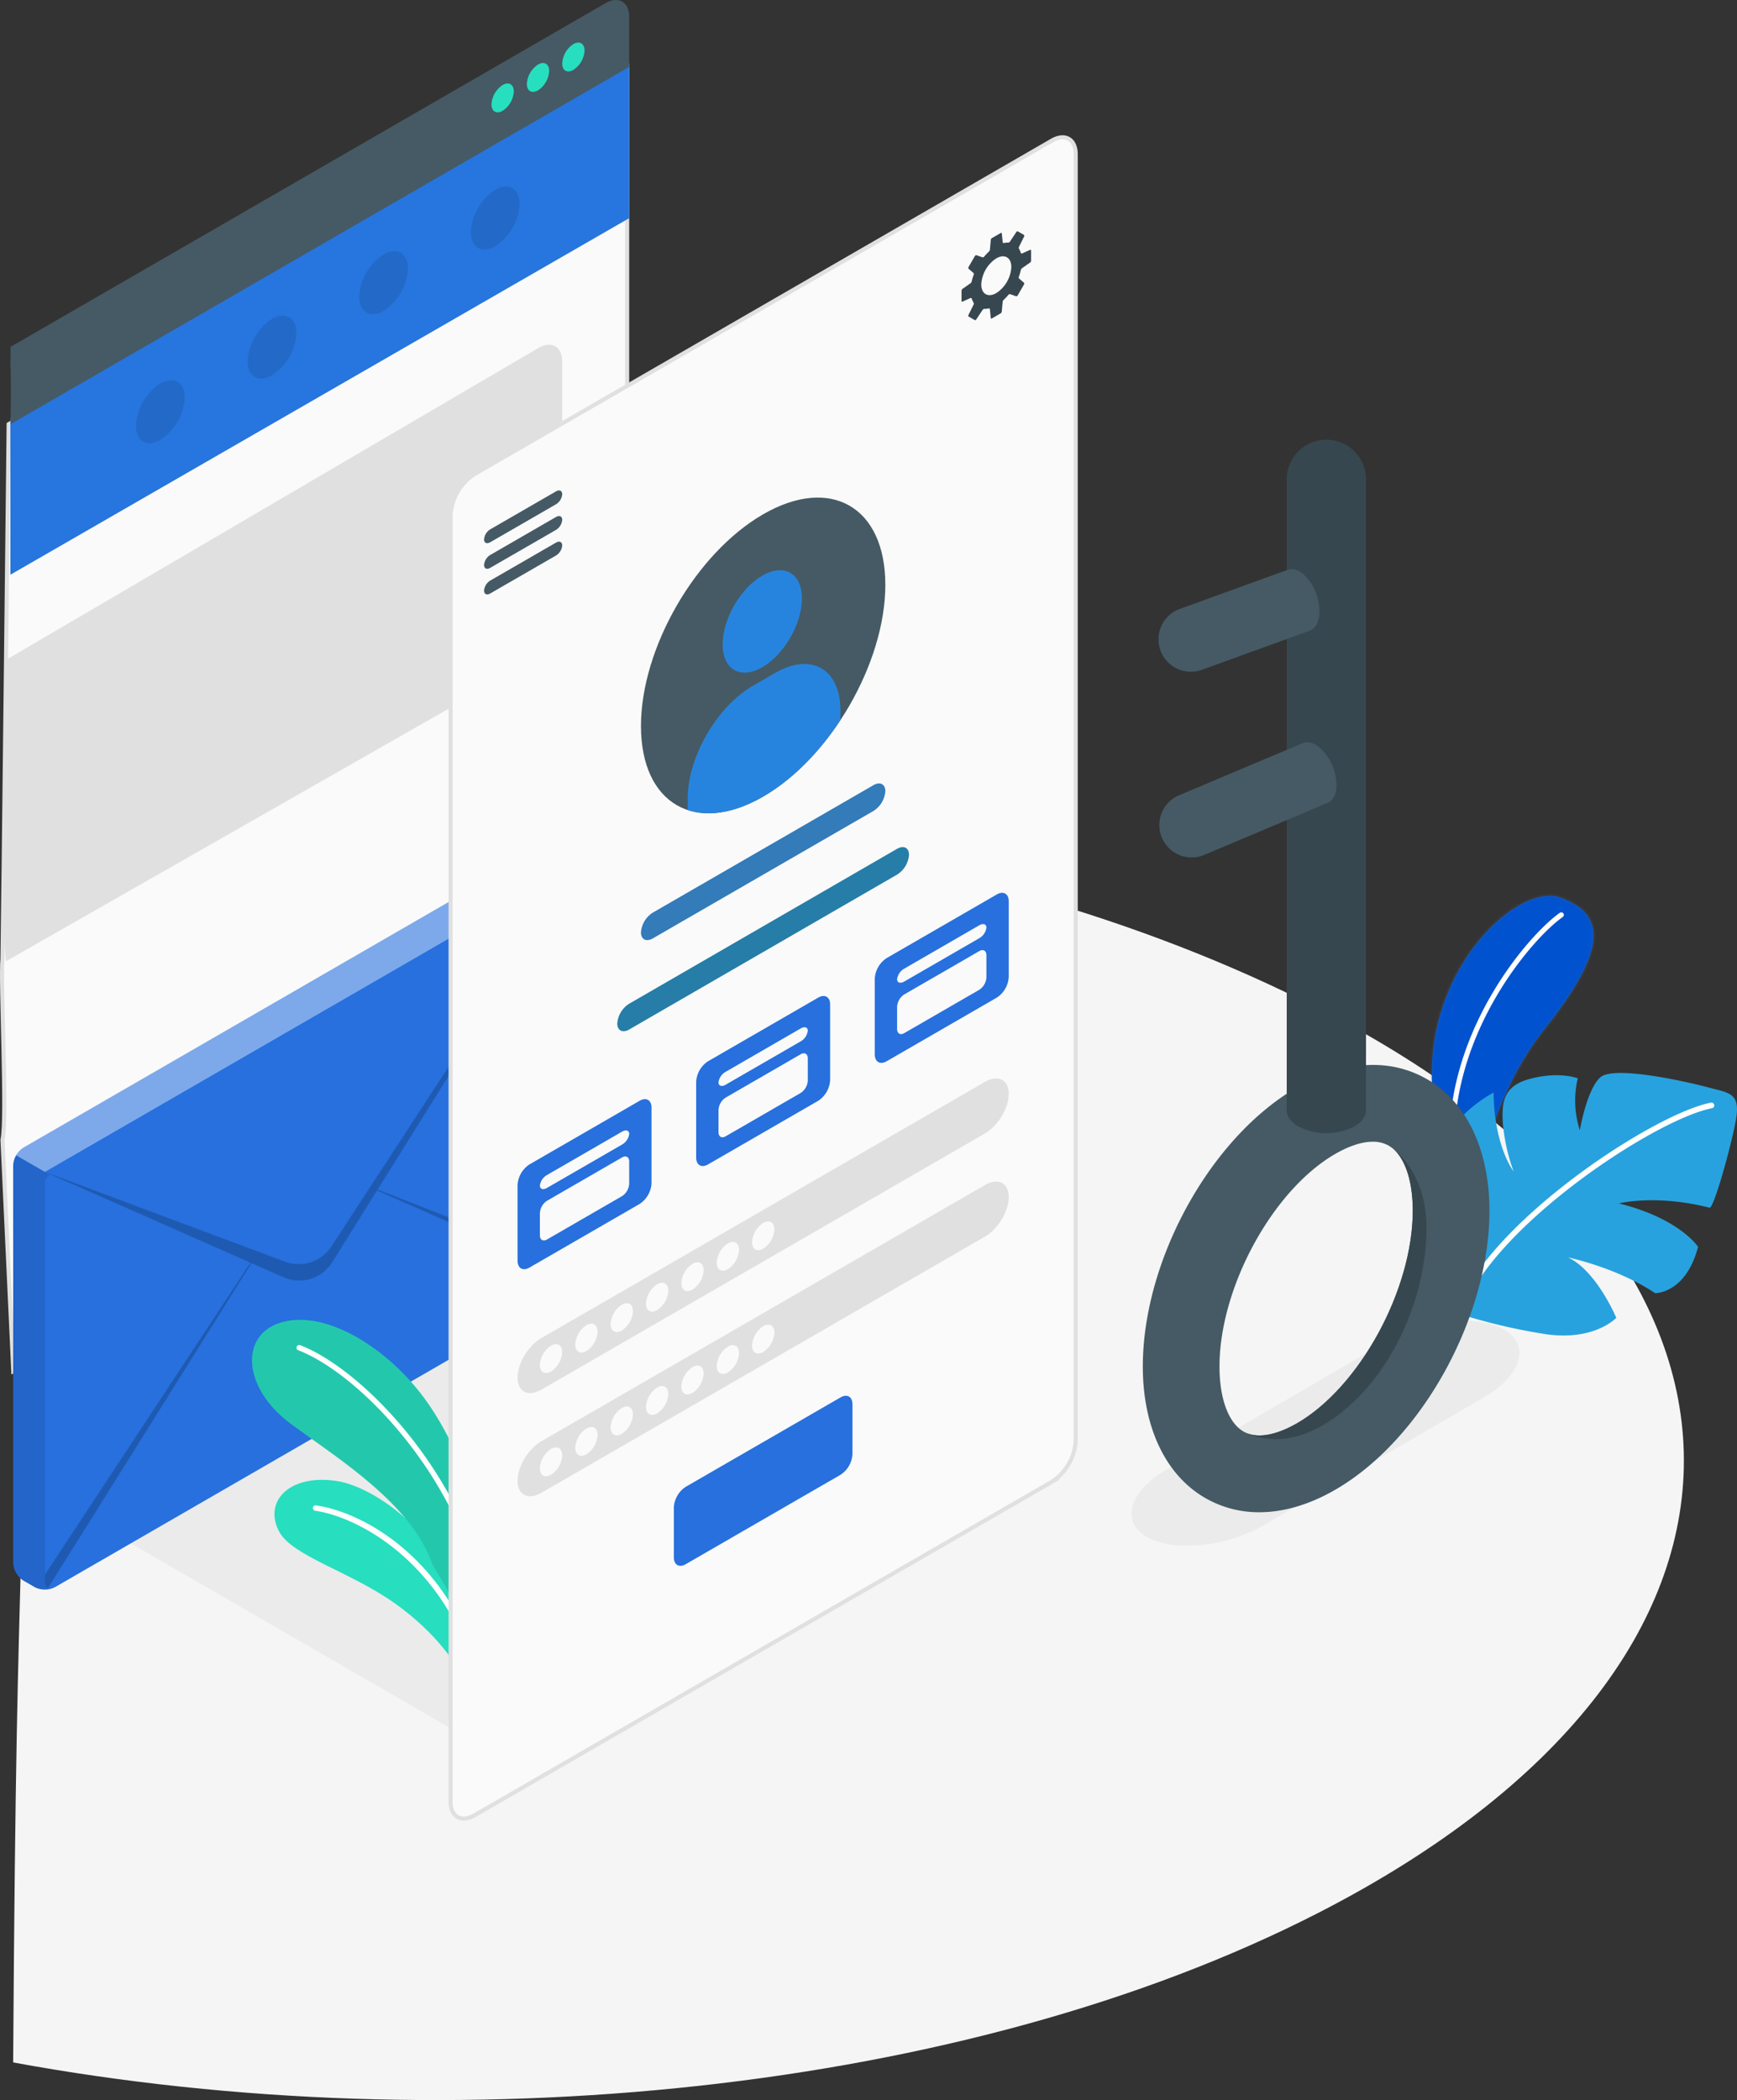<svg xmlns="http://www.w3.org/2000/svg" width="499.209" height="603.266" viewBox="0 0 499.209 603.266">
  <rect x="0" y="0" width="499.209" height="603.266" fill="#333333" stroke="none"/>
  <g id="Vector_svg" transform="translate(-252.96 -51.042)">
    <g id="Floor" transform="translate(19.406 286.94)">
      <path id="Floor-2" data-name="Floor" d="M256.221,576.193c126.721,23.295,273.729,8.961,375.123-42.974,140.051-71.736,140.051-188.04,0-259.774-101.535-52.008-243.657-68.121-370.585-44.675C259.685,480.808,257.355,398.069,256.221,576.193Z" transform="translate(-18.886 -219.641)" fill="#f5f5f5"/>
    </g>
    <g id="Shadows" transform="translate(138.627 429.092)">
      <path id="Shadow" d="M377.345,368.292c7.683,4.436,22.784,2.908,33.729-3.41l63.083-36.637c10.943-6.318,13.574-15.044,5.873-19.489s-22.811-2.922-33.753,3.4L383.245,348.81C372.3,355.134,369.662,363.855,377.345,368.292Z" transform="translate(66.586 -304.865)" fill="#ebebeb"/>
      <path id="Shadow-2" data-name="Shadow" d="M288.066,424.734,184.649,364.987l103.442-59.629Z" transform="translate(-42.551 -305.358)" fill="#ebebeb"/>
    </g>
    <g id="Plants" transform="translate(22.084 308.347)">
      <g id="Plants-2" data-name="Plants" transform="translate(641.863)">
        <g id="Groupe_97" data-name="Groupe 97" transform="translate(0.482)">
          <path id="Tracé_153" data-name="Tracé 153" d="M439.193,319.35s2.106-31.641,20.753-55.13,17.5-33.161,4.642-37.9-42.72,23.566-36.075,61.475S439.193,319.35,439.193,319.35Z" transform="translate(-427.561 -225.798)" fill="#005be4"/>
          <path id="Tracé_154" data-name="Tracé 154" d="M439.193,319.35s2.106-31.641,20.753-55.13,17.5-33.161,4.642-37.9-42.72,23.566-36.075,61.475S439.193,319.35,439.193,319.35Z" transform="translate(-427.561 -225.798)" stroke="#707070" stroke-width="1" opacity="0.1"/>
          <g id="Groupe_96" data-name="Groupe 96" transform="translate(5.067 4.752)">
            <path id="Tracé_155" data-name="Tracé 155" d="M431.638,299.532a.733.733,0,0,1-.733-.689c-2.178-34.844,22.429-63.434,31.641-69.9a.734.734,0,0,1,.844,1.2c-9.031,6.345-33.157,34.391-31.019,68.61a.736.736,0,0,1-.687.78Z" transform="translate(-430.769 -228.807)" fill="#fff"/>
          </g>
        </g>
        <g id="Groupe_100" data-name="Groupe 100" transform="translate(0 50.914)">
          <g id="Groupe_99" data-name="Groupe 99">
            <path id="Tracé_156" data-name="Tracé 156" d="M434.3,326.8a166.926,166.926,0,0,0,25.676,6.179c14.439,2.287,20.811-4.619,20.811-4.619S475.1,314.816,466.9,311.016c0,0,13.9,2.834,25.06,10.28,0,0,8.817.133,12.327-13.324,0,0-5.225-8.1-22.753-12.473,0,0,10.664-2.684,26.03,1.235,1.153.458,6.064-16.941,7.551-24.969s-1.741-7.942-8-9.613-26.986-6.326-30.9-2.884-5.908,15.212-5.908,15.212a27.749,27.749,0,0,1-.588-14.916s-5.631-2.2-14.371.341c-7.148,2.079-7.5,6.944-7.173,12.441a53.736,53.736,0,0,0,3.094,13.957s-5.573-7.143-5.745-22.628c0,0-14.629,7.268-17.126,21.787C427.052,293.31,425.138,316.368,434.3,326.8Z" transform="translate(-427.256 -258.031)" fill="#27a2de"/>
            <g id="Groupe_98" data-name="Groupe 98" transform="translate(8.992 8.52)">
              <path id="Tracé_157" data-name="Tracé 157" d="M433.76,320.847a.81.81,0,0,0,.731-.46c11.653-24.207,54.973-52.337,70.491-55.354a.813.813,0,1,0-.311-1.6c-15.772,3.068-59.805,31.65-71.641,56.246a.808.808,0,0,0,.379,1.082A.8.8,0,0,0,433.76,320.847Z" transform="translate(-432.949 -263.424)" fill="#fff"/>
            </g>
          </g>
        </g>
      </g>
    </g>
    <g id="Computer_Screen" data-name="Computer Screen" transform="translate(106.552 50.042)">
      <g id="Groupe_105" data-name="Groupe 105">
        <g id="Groupe_103" data-name="Groupe 103">
          <g id="Tracé_158" data-name="Tracé 158" transform="translate(-74.385 -42.993)" fill="#fafafa" stroke-miterlimit="10">
            <path d="M 224.612 437.859 L 221.507 371.42 C 222.33 367.772 221.974 352.777 221.659 339.536 C 221.444 330.487 221.241 321.94 221.5 319.534 L 221.503 319.508 L 221.504 319.482 C 221.721 307.297 223.192 173.524 223.277 165.847 L 401.035 63.217 L 401.038 328.439 C 401.038 330.448 400.354 332.738 399.113 334.888 C 397.871 337.038 396.229 338.775 394.489 339.78 L 224.612 437.859 Z" stroke="none"/>
            <path d="M 225.151 436.872 L 394.197 339.273 C 395.849 338.319 397.415 336.658 398.606 334.595 C 399.797 332.533 400.453 330.347 400.453 328.439 L 400.45 64.23 L 223.858 166.187 C 223.742 176.756 222.304 307.454 222.089 319.492 L 222.088 319.545 L 222.082 319.597 C 221.827 321.965 222.029 330.493 222.244 339.522 C 222.572 353.342 222.911 367.625 222.095 371.47 L 225.151 436.872 M 224.072 438.846 L 220.919 371.366 C 222.335 365.528 220.283 325.375 220.919 319.471 C 221.145 306.847 222.696 165.507 222.696 165.507 L 401.62 62.204 L 401.623 328.439 C 401.623 332.801 398.56 338.105 394.782 340.286 L 224.072 438.846 Z" stroke="none" fill="#e0e0e0"/>
          </g>
          <path id="Tracé_159" data-name="Tracé 159" d="M223.441,209.082,401.275,106.663l0-44.459L225.337,163.98h-1.9Z" transform="translate(-74.041 -42.993)" fill="#2775de"/>
          <path id="Tracé_162" data-name="Tracé 162" d="M223.834,149.672l170.946-98.7c3.778-2.18,6.84-.412,6.84,3.949V69.253L223.834,171.87s.169-13.952,0-16.295C223.724,154.47,223.834,155.577,223.834,149.672Z" transform="translate(-74.385 -49.042)" fill="#455a64"/>
          <g id="Groupe_101" data-name="Groupe 101" transform="translate(287.66 13.231)">
            <path id="Tracé_163" data-name="Tracé 163" d="M259.7,66.3a7.092,7.092,0,0,0-3.207,5.557c0,2.046,1.436,2.876,3.207,1.853a7.094,7.094,0,0,0,3.21-5.557C262.91,66.1,261.473,65.273,259.7,66.3Z" transform="translate(-256.494 -54.106)" fill="#27debf"/>
            <path id="Tracé_164" data-name="Tracé 164" d="M266.136,62.577a7.09,7.09,0,0,0-3.208,5.557c0,2.046,1.436,2.875,3.208,1.853a7.092,7.092,0,0,0,3.208-5.557C269.344,62.383,267.908,61.553,266.136,62.577Z" transform="translate(-252.765 -56.262)" fill="#27debf"/>
            <path id="Tracé_165" data-name="Tracé 165" d="M272.57,58.857a7.087,7.087,0,0,0-3.208,5.557c0,2.046,1.436,2.875,3.208,1.853a7.092,7.092,0,0,0,3.208-5.557C275.778,58.663,274.343,57.833,272.57,58.857Z" transform="translate(-249.036 -58.418)" fill="#27debf"/>
          </g>
          <g id="Groupe_102" data-name="Groupe 102" transform="translate(185.479 54.577)" opacity="0.1">
            <path id="Tracé_166" data-name="Tracé 166" d="M219.128,109.027a15.5,15.5,0,0,0-7.013,12.147c0,4.473,3.14,6.287,7.013,4.05a15.5,15.5,0,0,0,7.012-12.147C226.14,108.6,223,106.79,219.128,109.027Z" transform="translate(-180.035 -70.987)"/>
            <path id="Tracé_167" data-name="Tracé 167" d="M198.818,120.753a15.5,15.5,0,0,0-7.012,12.147c0,4.473,3.139,6.287,7.012,4.05a15.5,15.5,0,0,0,7.013-12.147C205.831,120.329,202.691,118.516,198.818,120.753Z" transform="translate(-191.806 -64.19)"/>
            <path id="Tracé_168" data-name="Tracé 168" d="M239.438,97.3a15.5,15.5,0,0,0-7.013,12.149c0,4.473,3.14,6.287,7.013,4.05a15.5,15.5,0,0,0,7.013-12.149C246.452,96.877,243.312,95.064,239.438,97.3Z" transform="translate(-168.263 -77.783)"/>
            <path id="Tracé_169" data-name="Tracé 169" d="M259.749,85.55A15.5,15.5,0,0,0,252.736,97.7c0,4.473,3.14,6.287,7.013,4.05A15.5,15.5,0,0,0,266.761,89.6C266.761,85.128,263.623,83.315,259.749,85.55Z" transform="translate(-156.491 -84.593)"/>
          </g>
        </g>
        <path id="Tracé_171" data-name="Tracé 171" d="M174.919,202.821,326.088,114.3c3.777-2.18,6.84-.412,6.84,3.949V191.36a15.122,15.122,0,0,1-6.84,11.847L173.105,290.449c-.967-4.409,0-34.566,0-38.928l.419-44.2C173.524,202.959,171.141,205,174.919,202.821Z" transform="translate(-24.941 -13.341)" fill="#e0e0e0"/>
      </g>
    </g>
    <g id="Envelope" transform="translate(256.741 294.002)">
      <g id="Groupe_108" data-name="Groupe 108" transform="translate(0 0)">
        <g id="Letter">
          <g id="Groupe_107" data-name="Groupe 107" transform="translate(0.004 0.001)">
            <g id="Groupe_106" data-name="Groupe 106">
              <path id="Tracé_175" data-name="Tracé 175" d="M131.253,269.6a6.438,6.438,0,0,1,2.913-5.046L283.2,178.512a6.438,6.438,0,0,1,5.826,0l3.283,1.9a6.438,6.438,0,0,1,2.913,5.046V299.688a6.464,6.464,0,0,1-2.913,5.046l-149.03,86.042a6.47,6.47,0,0,1-5.826,0l-3.283-1.9a6.466,6.466,0,0,1-2.913-5.046Z" transform="translate(-131.253 -177.815)" fill="#2770de"/>
            </g>
          </g>
          <path id="Tracé_176" data-name="Tracé 176" d="M132.011,266.731l8.268,4.768,153.991-88.916a6.024,6.024,0,0,0-2.053-2.178l-3.294-1.888a6.364,6.364,0,0,0-5.815,0l-149.03,86.037A5.929,5.929,0,0,0,132.011,266.731Z" transform="translate(-131.157 -177.814)" fill="#fff" opacity="0.4"/>
          <path id="Tracé_177" data-name="Tracé 177" d="M131.249,259.98V374.212a6.424,6.424,0,0,0,2.922,5.045l3.28,1.9a4.675,4.675,0,0,0,.8.358,6.291,6.291,0,0,0,1.2.276,7.134,7.134,0,0,0,2.3-.083c.193-.04.387-.1.565-.151a2.642,2.642,0,0,0,.345-.138,1.728,1.728,0,0,1-1.393-.027,2.018,2.018,0,0,1-.9-1.916V265.244a2.553,2.553,0,0,1,1.516-2.48l-1.516-.882-8.268-4.768A5.98,5.98,0,0,0,131.249,259.98Z" transform="translate(-131.249 -168.197)" opacity="0.1"/>
          <path id="Tracé_178" data-name="Tracé 178" d="M139.385,271.017,208.4,296.8a11.213,11.213,0,0,0,13.313-4.383L232.8,275.44l61.131-93.656-58.921,94.294,59.224,23.178a6.061,6.061,0,0,1-.909,2.907l-58.48-25.821-12.879,20.611a11.215,11.215,0,0,1-14.043,4.314l-9.171-4.048-58.468,93.309a2.018,2.018,0,0,1-.9-1.916v-1.9l59.078-89.617Z" transform="translate(-130.262 -177.333)" opacity="0.2"/>
        </g>
      </g>
      <g id="Plants-3" data-name="Plants" transform="translate(68.649 136.175)">
        <g id="Groupe_95" data-name="Groupe 95" transform="translate(6.445 45.964)">
          <g id="Groupe_93" data-name="Groupe 93">
            <path id="Tracé_151" data-name="Tracé 151" d="M81.782,352.238c-1.64-6.009-8.836-15.979-20.568-24.285-12.979-9.188-29.492-13.539-33.225-20.614-4.485-8.5,2.727-16.39,16.151-14.562s36.84,20.455,40.285,48.116Z" transform="translate(-26.659 -292.512)" fill="#27debf"/>
          </g>
          <g id="Groupe_94" data-name="Groupe 94" transform="translate(11.058 7.33)">
            <path id="Tracé_152" data-name="Tracé 152" d="M83.263,345.193a.782.782,0,0,1-.665-.522C71.82,313.381,48.182,302.161,37.189,300.6a.78.78,0,0,1-.662-.88.768.768,0,0,1,.88-.662c12.156,1.727,35.661,13.169,46.663,45.107a.781.781,0,0,1-.808,1.029Z" transform="translate(-36.52 -299.049)" fill="#fff"/>
          </g>
        </g>
        <g id="Groupe_92" data-name="Groupe 92">
          <g id="Groupe_90" data-name="Groupe 90">
            <path id="Tracé_148" data-name="Tracé 148" d="M87.571,319.409c.128-10.653-7.312-32.812-18.2-46.777s-28.149-24.289-40.545-20.214c-11.547,3.8-10.483,18.9,3.349,29.061s34.653,22.975,40.58,40.329l12.619,21.358Z" transform="translate(-20.911 -251.519)" fill="#27debf"/>
            <path id="Tracé_149" data-name="Tracé 149" d="M87.571,319.409c.128-10.653-7.312-32.812-18.2-46.777s-28.149-24.289-40.545-20.214c-11.547,3.8-10.483,18.9,3.349,29.061s34.653,22.975,40.58,40.329l12.619,21.358Z" transform="translate(-20.911 -251.519)" opacity="0.1"/>
          </g>
          <g id="Groupe_91" data-name="Groupe 91" transform="translate(12.789 7.228)">
            <path id="Tracé_150" data-name="Tracé 150" d="M86.8,333.215a.781.781,0,0,1-.694-.635c-6.7-36.452-35.76-66.365-53.29-73.107a.78.78,0,0,1-.447-1.006.77.77,0,0,1,1.007-.447c17.863,6.87,47.464,37.275,54.262,74.279a.779.779,0,0,1-.625.906A.759.759,0,0,1,86.8,333.215Z" transform="translate(-32.316 -257.965)" fill="#fff"/>
          </g>
        </g>
      </g>
    </g>
    <g id="Mobile_Screen" data-name="Mobile Screen" transform="translate(382.456 90.489)">
      <g id="Groupe_115" data-name="Groupe 115">
        <path id="Tracé_179" data-name="Tracé 179" d="M249.052,184.257V553.732c0,4.361,3.063,6.129,6.84,3.949l165.983-95.828a15.122,15.122,0,0,0,6.84-11.847V80.531c0-4.361-3.063-6.129-6.84-3.949L255.892,172.41A15.122,15.122,0,0,0,249.052,184.257Z" transform="translate(-249.052 -75.648)" fill="#fafafa" stroke="#e0e0e0" stroke-miterlimit="10" stroke-width="1.17"/>
        <path id="Tracé_180" data-name="Tracé 180" d="M255.142,153.922a3.751,3.751,0,0,1,1.777-2.88l18.908-10.912c.983-.567,1.779-.2,1.779.825a3.749,3.749,0,0,1-1.779,2.88l-18.908,10.912C255.938,155.314,255.142,154.944,255.142,153.922Z" transform="translate(-245.522 -38.428)" fill="#455a64"/>
        <path id="Tracé_181" data-name="Tracé 181" d="M255.142,158.58a3.751,3.751,0,0,1,1.777-2.88l18.908-10.912c.983-.567,1.779-.2,1.779.825a3.749,3.749,0,0,1-1.779,2.88L256.919,159.4C255.938,159.972,255.142,159.6,255.142,158.58Z" transform="translate(-245.522 -35.728)" fill="#455a64"/>
        <path id="Tracé_182" data-name="Tracé 182" d="M255.142,163.238a3.751,3.751,0,0,1,1.777-2.88l18.908-10.912c.983-.567,1.779-.2,1.779.825a3.749,3.749,0,0,1-1.779,2.88l-18.908,10.912C255.938,164.63,255.142,164.26,255.142,163.238Z" transform="translate(-245.522 -33.028)" fill="#455a64"/>
        <path id="Tracé_183" data-name="Tracé 183" d="M362,101.206V98.256a.19.19,0,0,0-.291-.188l-2.275,1.025a.271.271,0,0,1-.379-.175,4.978,4.978,0,0,0-.507-1.128.627.627,0,0,1-.033-.551l1.515-3.057a.341.341,0,0,0-.134-.444l-1.644-.951a.347.347,0,0,0-.453.106l-1.889,2.842a.623.623,0,0,1-.494.245,5.114,5.114,0,0,0-1.23.126.271.271,0,0,1-.341-.242l-.25-2.482a.19.19,0,0,0-.308-.158L350.729,94.7a.687.687,0,0,0-.3.477l-.256,2.843a.952.952,0,0,1-.265.531,15.29,15.29,0,0,0-1.42,1.5.489.489,0,0,1-.5.142l-1.64-.572a.4.4,0,0,0-.461.171L344,103.048a.4.4,0,0,0,.082.483l1.316,1.134a.487.487,0,0,1,.128.505,15.446,15.446,0,0,0-.591,1.981.956.956,0,0,1-.327.5l-2.335,1.643a.69.69,0,0,0-.261.5v2.951a.19.19,0,0,0,.291.188l2.275-1.025a.271.271,0,0,1,.379.175,4.978,4.978,0,0,0,.507,1.128.628.628,0,0,1,.033.551l-1.515,3.057a.343.343,0,0,0,.134.445l1.644.949a.347.347,0,0,0,.453-.106l1.889-2.842a.628.628,0,0,1,.494-.245,5.116,5.116,0,0,0,1.23-.126.271.271,0,0,1,.341.242l.25,2.482a.19.19,0,0,0,.308.158l2.554-1.475a.687.687,0,0,0,.3-.477l.256-2.843a.954.954,0,0,1,.267-.531,15.488,15.488,0,0,0,1.419-1.5.488.488,0,0,1,.5-.142l1.64.572a.4.4,0,0,0,.461-.171l1.878-3.252a.4.4,0,0,0-.082-.485l-1.316-1.134a.487.487,0,0,1-.128-.505,15.458,15.458,0,0,0,.591-1.981.956.956,0,0,1,.327-.5l2.335-1.643A.69.69,0,0,0,362,101.206Zm-9.991,9.279c-2.385,1.376-4.317.261-4.317-2.493a9.542,9.542,0,0,1,4.317-7.478c2.384-1.376,4.316-.261,4.316,2.493A9.544,9.544,0,0,1,352.007,110.485Z" transform="translate(-195.171 -65.739)" fill="#37474f"/>
        <g id="Groupe_109" data-name="Groupe 109" transform="translate(54.716 103.489)">
          <path id="Tracé_184" data-name="Tracé 184" d="M318.806,145.96c19.394-11.2,35.116-2.12,35.116,20.274s-15.722,49.625-35.116,60.823-35.114,2.12-35.114-20.274S299.413,157.157,318.806,145.96Z" transform="translate(-283.691 -141.164)" fill="#455a64"/>
          <path id="Tracé_185" data-name="Tracé 185" d="M309.945,155.929c6.292-3.633,11.394-.689,11.394,6.576s-5.1,16.1-11.394,19.734-11.392.687-11.392-6.579S303.654,159.561,309.945,155.929Z" transform="translate(-275.077 -133.508)" fill="#2784de"/>
          <path id="Tracé_186" data-name="Tracé 186" d="M336.086,184.786c0-11.937-8.381-16.775-18.717-10.806l-6.462,3.729c-10.335,5.968-18.717,20.483-18.717,32.418v3.256a19.2,19.2,0,0,0,6.034.932c4.713.009,10.023-1.543,15.655-4.8,8.426-4.864,16.155-12.758,22.206-21.964Z" transform="translate(-278.765 -123.626)" fill="#2784de"/>
        </g>
        <path id="Tracé_187" data-name="Tracé 187" d="M287.111,230.245l63.391-36.6c1.889-1.09,3.42-.316,3.42,1.731a7.331,7.331,0,0,1-3.42,5.679l-63.391,36.6c-1.889,1.09-3.42.316-3.42-1.731A7.334,7.334,0,0,1,287.111,230.245Z" transform="translate(-228.975 -7.543)" fill="#337bb9"/>
        <path id="Tracé_188" data-name="Tracé 188" d="M282.8,249.718l77-44.5c1.888-1.091,3.42-.316,3.42,1.73a7.335,7.335,0,0,1-3.42,5.679l-77,44.5c-1.889,1.09-3.42.316-3.42-1.73A7.331,7.331,0,0,1,282.8,249.718Z" transform="translate(-231.472 -0.837)" fill="#267da7"/>
        <path id="Tracé_189" data-name="Tracé 189" d="M332.346,232.439l21.562-12.449c1.133-.654,2.05-.355,2.05.668a4.107,4.107,0,0,1-2.05,3.038l-21.562,12.449c-1.133.654-2.052.355-2.052-.668A4.115,4.115,0,0,1,332.346,232.439Z" transform="translate(-201.964 7.812)" fill="#37474f"/>
        <g id="Groupe_110" data-name="Groupe 110" transform="translate(19.251 276.295)">
          <path id="Tracé_190" data-name="Tracé 190" d="M264.659,269.309l31.658-18.279c1.889-1.09,3.42-.207,3.42,1.974v21.738a7.557,7.557,0,0,1-3.42,5.923l-31.658,18.278c-1.888,1.091-3.42.207-3.42-1.974V275.232A7.561,7.561,0,0,1,264.659,269.309Z" transform="translate(-261.239 -250.562)" fill="#2770de"/>
          <path id="Tracé_191" data-name="Tracé 191" d="M267.354,269.048l21.56-12.449c1.133-.654,2.052-.355,2.052.668a4.115,4.115,0,0,1-2.052,3.038l-21.56,12.449c-1.134.654-2.052.354-2.052-.668A4.105,4.105,0,0,1,267.354,269.048Z" transform="translate(-258.884 -247.264)" fill="#fafafa"/>
          <path id="Tracé_192" data-name="Tracé 192" d="M265.3,277.269v6.374c0,1.308.918,1.839,2.052,1.185l21.56-12.449a4.538,4.538,0,0,0,2.052-3.554l0-6.375c0-1.308-.919-1.839-2.052-1.185l-21.562,12.45A4.531,4.531,0,0,0,265.3,277.269Z" transform="translate(-258.884 -244.522)" fill="#fafafa"/>
        </g>
        <g id="Groupe_111" data-name="Groupe 111" transform="translate(70.581 246.66)">
          <path id="Tracé_193" data-name="Tracé 193" d="M297.155,250.546l31.658-18.278c1.889-1.09,3.42-.207,3.42,1.974v21.738a7.561,7.561,0,0,1-3.42,5.924l-31.658,18.278c-1.889,1.09-3.42.207-3.42-1.974V256.469A7.561,7.561,0,0,1,297.155,250.546Z" transform="translate(-293.735 -231.801)" fill="#2770de"/>
          <path id="Tracé_194" data-name="Tracé 194" d="M299.85,250.287l21.56-12.449c1.133-.656,2.052-.355,2.052.667a4.11,4.11,0,0,1-2.052,3.038l-21.56,12.449c-1.134.654-2.052.355-2.052-.667A4.105,4.105,0,0,1,299.85,250.287Z" transform="translate(-291.38 -228.504)" fill="#fafafa"/>
          <path id="Tracé_195" data-name="Tracé 195" d="M297.8,258.508v6.374c0,1.308.918,1.839,2.052,1.185l21.56-12.449a4.538,4.538,0,0,0,2.052-3.554v-6.375c0-1.308-.918-1.839-2.052-1.185l-21.56,12.449A4.536,4.536,0,0,0,297.8,258.508Z" transform="translate(-291.38 -225.761)" fill="#fafafa"/>
        </g>
        <g id="Groupe_112" data-name="Groupe 112" transform="translate(121.912 217.022)">
          <path id="Tracé_196" data-name="Tracé 196" d="M329.651,231.784l31.66-18.279c1.888-1.09,3.42-.205,3.42,1.974v21.738a7.561,7.561,0,0,1-3.42,5.924l-31.658,18.278c-1.889,1.091-3.421.207-3.421-1.974V237.708A7.561,7.561,0,0,1,329.651,231.784Z" transform="translate(-326.231 -213.039)" fill="#2770de"/>
          <path id="Tracé_197" data-name="Tracé 197" d="M332.346,231.524l21.56-12.449c1.134-.654,2.052-.355,2.052.668a4.105,4.105,0,0,1-2.052,3.038l-21.56,12.449c-1.133.654-2.052.355-2.052-.668A4.115,4.115,0,0,1,332.346,231.524Z" transform="translate(-323.876 -209.741)" fill="#fafafa"/>
          <path id="Tracé_198" data-name="Tracé 198" d="M330.294,239.745v6.374c0,1.309.919,1.84,2.052,1.185l21.56-12.449a4.531,4.531,0,0,0,2.052-3.554l0-6.374c0-1.309-.919-1.839-2.052-1.185l-21.562,12.449A4.538,4.538,0,0,0,330.294,239.745Z" transform="translate(-323.876 -206.997)" fill="#fafafa"/>
        </g>
        <path id="Tracé_199" data-name="Tracé 199" d="M268.079,321.382l127.482-73.6c3.777-2.181,6.84-.632,6.84,3.459s-3.063,9.177-6.84,11.359L268.079,336.2c-3.777,2.181-6.84.632-6.84-3.459S264.3,323.562,268.079,321.382Z" transform="translate(-241.988 23.547)" fill="#e0e0e0"/>
        <path id="Tracé_200" data-name="Tracé 200" d="M268.079,340.143l127.482-73.6c3.777-2.181,6.84-.632,6.84,3.459s-3.063,9.178-6.84,11.357l-127.482,73.6c-3.777,2.181-6.84.632-6.84-3.459S264.3,342.324,268.079,340.143Z" transform="translate(-241.988 34.422)" fill="#e0e0e0"/>
        <path id="Tracé_201" data-name="Tracé 201" d="M293.094,330.657l44.49-25.687c1.889-1.09,3.42-.205,3.42,1.974l0,14.33a7.563,7.563,0,0,1-3.421,5.924l-44.49,25.686c-1.889,1.091-3.42.207-3.42-1.975V336.58A7.556,7.556,0,0,1,293.094,330.657Z" transform="translate(-225.508 56.996)" fill="#2770de"/>
        <g id="Groupe_113" data-name="Groupe 113" transform="translate(25.667 311.409)">
          <path id="Tracé_202" data-name="Tracé 202" d="M268.509,295.552a7.091,7.091,0,0,0-3.208,5.557c0,2.046,1.437,2.875,3.208,1.853a7.092,7.092,0,0,0,3.208-5.557C271.717,295.358,270.282,294.528,268.509,295.552Z" transform="translate(-265.301 -259.855)" fill="#fafafa"/>
          <path id="Tracé_203" data-name="Tracé 203" d="M274.943,291.831a7.1,7.1,0,0,0-3.207,5.559c0,2.046,1.436,2.875,3.207,1.853a7.092,7.092,0,0,0,3.208-5.559C278.151,291.638,276.715,290.809,274.943,291.831Z" transform="translate(-261.571 -262.011)" fill="#fafafa"/>
          <path id="Tracé_204" data-name="Tracé 204" d="M281.378,288.111a7.092,7.092,0,0,0-3.208,5.557c0,2.047,1.436,2.876,3.208,1.853a7.091,7.091,0,0,0,3.208-5.557C284.586,287.918,283.149,287.089,281.378,288.111Z" transform="translate(-257.842 -264.168)" fill="#fafafa"/>
          <path id="Tracé_205" data-name="Tracé 205" d="M287.812,284.391a7.092,7.092,0,0,0-3.208,5.557c0,2.047,1.436,2.876,3.208,1.853a7.087,7.087,0,0,0,3.208-5.557C291.02,284.2,289.585,283.369,287.812,284.391Z" transform="translate(-254.113 -266.324)" fill="#fafafa"/>
          <path id="Tracé_206" data-name="Tracé 206" d="M294.246,280.671a7.1,7.1,0,0,0-3.208,5.557c0,2.047,1.437,2.876,3.208,1.853a7.089,7.089,0,0,0,3.208-5.557C297.454,280.477,296.018,279.647,294.246,280.671Z" transform="translate(-250.384 -268.48)" fill="#fafafa"/>
          <path id="Tracé_207" data-name="Tracé 207" d="M300.681,276.951a7.089,7.089,0,0,0-3.208,5.557c0,2.046,1.436,2.876,3.208,1.853a7.094,7.094,0,0,0,3.207-5.557C303.888,276.757,302.452,275.927,300.681,276.951Z" transform="translate(-246.654 -270.636)" fill="#fafafa"/>
          <path id="Tracé_208" data-name="Tracé 208" d="M307.115,273.231a7.087,7.087,0,0,0-3.208,5.557c0,2.046,1.436,2.875,3.208,1.853a7.1,7.1,0,0,0,3.208-5.557C310.323,273.037,308.886,272.207,307.115,273.231Z" transform="translate(-242.925 -272.792)" fill="#fafafa"/>
        </g>
        <g id="Groupe_114" data-name="Groupe 114" transform="translate(25.667 341.077)">
          <path id="Tracé_209" data-name="Tracé 209" d="M268.509,314.334a7.094,7.094,0,0,0-3.208,5.557c0,2.046,1.437,2.876,3.208,1.853a7.092,7.092,0,0,0,3.208-5.557C271.717,314.14,270.282,313.31,268.509,314.334Z" transform="translate(-265.301 -278.637)" fill="#fafafa"/>
          <path id="Tracé_210" data-name="Tracé 210" d="M274.943,310.614a7.09,7.09,0,0,0-3.207,5.557c0,2.046,1.436,2.875,3.207,1.853a7.092,7.092,0,0,0,3.208-5.557C278.151,310.42,276.715,309.59,274.943,310.614Z" transform="translate(-261.571 -280.793)" fill="#fafafa"/>
          <path id="Tracé_211" data-name="Tracé 211" d="M281.378,306.894a7.087,7.087,0,0,0-3.208,5.557c0,2.046,1.436,2.875,3.208,1.853a7.1,7.1,0,0,0,3.208-5.559C284.586,306.7,283.149,305.87,281.378,306.894Z" transform="translate(-257.842 -282.949)" fill="#fafafa"/>
          <path id="Tracé_212" data-name="Tracé 212" d="M287.812,303.173a7.092,7.092,0,0,0-3.208,5.557c0,2.047,1.436,2.876,3.208,1.853a7.087,7.087,0,0,0,3.208-5.557C291.02,302.98,289.585,302.151,287.812,303.173Z" transform="translate(-254.113 -285.106)" fill="#fafafa"/>
          <path id="Tracé_213" data-name="Tracé 213" d="M294.246,299.453a7.1,7.1,0,0,0-3.208,5.557c0,2.047,1.437,2.876,3.208,1.853a7.087,7.087,0,0,0,3.208-5.557C297.454,299.26,296.018,298.431,294.246,299.453Z" transform="translate(-250.384 -287.262)" fill="#fafafa"/>
          <path id="Tracé_214" data-name="Tracé 214" d="M300.681,295.733a7.092,7.092,0,0,0-3.208,5.557c0,2.047,1.436,2.876,3.208,1.853a7.09,7.09,0,0,0,3.207-5.557C303.888,295.54,302.452,294.709,300.681,295.733Z" transform="translate(-246.654 -289.418)" fill="#fafafa"/>
          <path id="Tracé_215" data-name="Tracé 215" d="M307.115,292.013a7.089,7.089,0,0,0-3.208,5.557c0,2.047,1.436,2.876,3.208,1.853a7.094,7.094,0,0,0,3.208-5.557C310.323,291.819,308.886,290.989,307.115,292.013Z" transform="translate(-242.925 -291.574)" fill="#fafafa"/>
        </g>
      </g>
    </g>
    <g id="Key" transform="translate(581.402 177.35)">
      <g id="Groupe_118" data-name="Groupe 118" transform="translate(0 0)">
        <g id="Groupe_117" data-name="Groupe 117" transform="translate(0 179.602)">
          <g id="Groupe_116" data-name="Groupe 116">
            <path id="Tracé_216" data-name="Tracé 216" d="M408.466,381.279a30.758,30.758,0,0,1-15.556-4.113C381.527,370.593,375,356.838,375,339.428c0-30.617,19.459-65.836,44.3-80.177,13.376-7.721,26.659-8.56,37.408-2.355,11.383,6.573,17.911,20.328,17.911,37.738,0,30.617-19.459,65.836-44.3,80.177C422.866,379.114,415.44,381.279,408.466,381.279ZM441.1,274.84c-3.984,0-8.193,2-10.781,3.5-18.042,10.416-33.282,38.392-33.282,61.093,0,9.187,2.576,16.161,6.892,18.652,4.914,2.837,11.74-.259,15.371-2.354,18.041-10.416,33.282-38.392,33.282-61.093,0-9.187-2.578-16.161-6.893-18.654A9.052,9.052,0,0,0,441.1,274.84Z" transform="translate(-374.999 -252.782)" fill="#455a64"/>
          </g>
          <path id="Tracé_217" data-name="Tracé 217" d="M445.908,291.025c0-17.2-10.834-23.557-10.834-23.557h0c4.315,2.493,6.893,9.467,6.893,18.654,0,22.7-15.242,50.677-33.282,61.093-3.631,2.095-10.457,5.191-15.371,2.355,0,0,9.144,5.674,21.775-1.218C433.376,338.376,445.908,313.724,445.908,291.025Z" transform="translate(-364.384 -244.27)" fill="#37474f"/>
        </g>
        <path id="Tracé_218" data-name="Tracé 218" d="M423.97,150.475a11.394,11.394,0,0,0-22.789,0l0,.032h0V331.7h0c0,1.684,1.112,3.368,3.338,4.652a17.8,17.8,0,0,0,16.113,0c2.224-1.284,3.338-2.968,3.338-4.652h0V150.506h0Z" transform="translate(-359.824 -139.081)" fill="#37474f"/>
        <path id="Tracé_219" data-name="Tracé 219" d="M426.16,176.437a14.541,14.541,0,0,0-6.581-11.4c-1.848-1.068-3.511-1.142-4.707-.415l0-.009-28.115,16.2-.679.4a1.515,1.515,0,0,0-.275.163,8.908,8.908,0,0,0-1.346,1.1,9.313,9.313,0,0,0,10.983,14.806c.178-.1.357-.212.534-.308l28.292-16.3,0-.006C425.432,179.981,426.16,178.518,426.16,176.437Z" transform="matrix(0.985, 0.174, -0.174, 0.985, -338.431, -196.941)" fill="#455a64"/>
        <path id="Tracé_220" data-name="Tracé 220" d="M427.934,205.161a14.543,14.543,0,0,0-6.581-11.4c-1.848-1.066-3.511-1.142-4.707-.415l0-.009-32.951,18.924-.681.4a1.521,1.521,0,0,0-.275.163,8.822,8.822,0,0,0-1.344,1.1,9.312,9.312,0,0,0,10.981,14.806c.178-.1.357-.212.534-.308l33.129-19.02,0-.008C427.206,208.708,427.934,207.243,427.934,205.161Z" transform="translate(-344.125 -155.477) rotate(7)" fill="#455a64"/>
      </g>
    </g>
  </g>
</svg>

